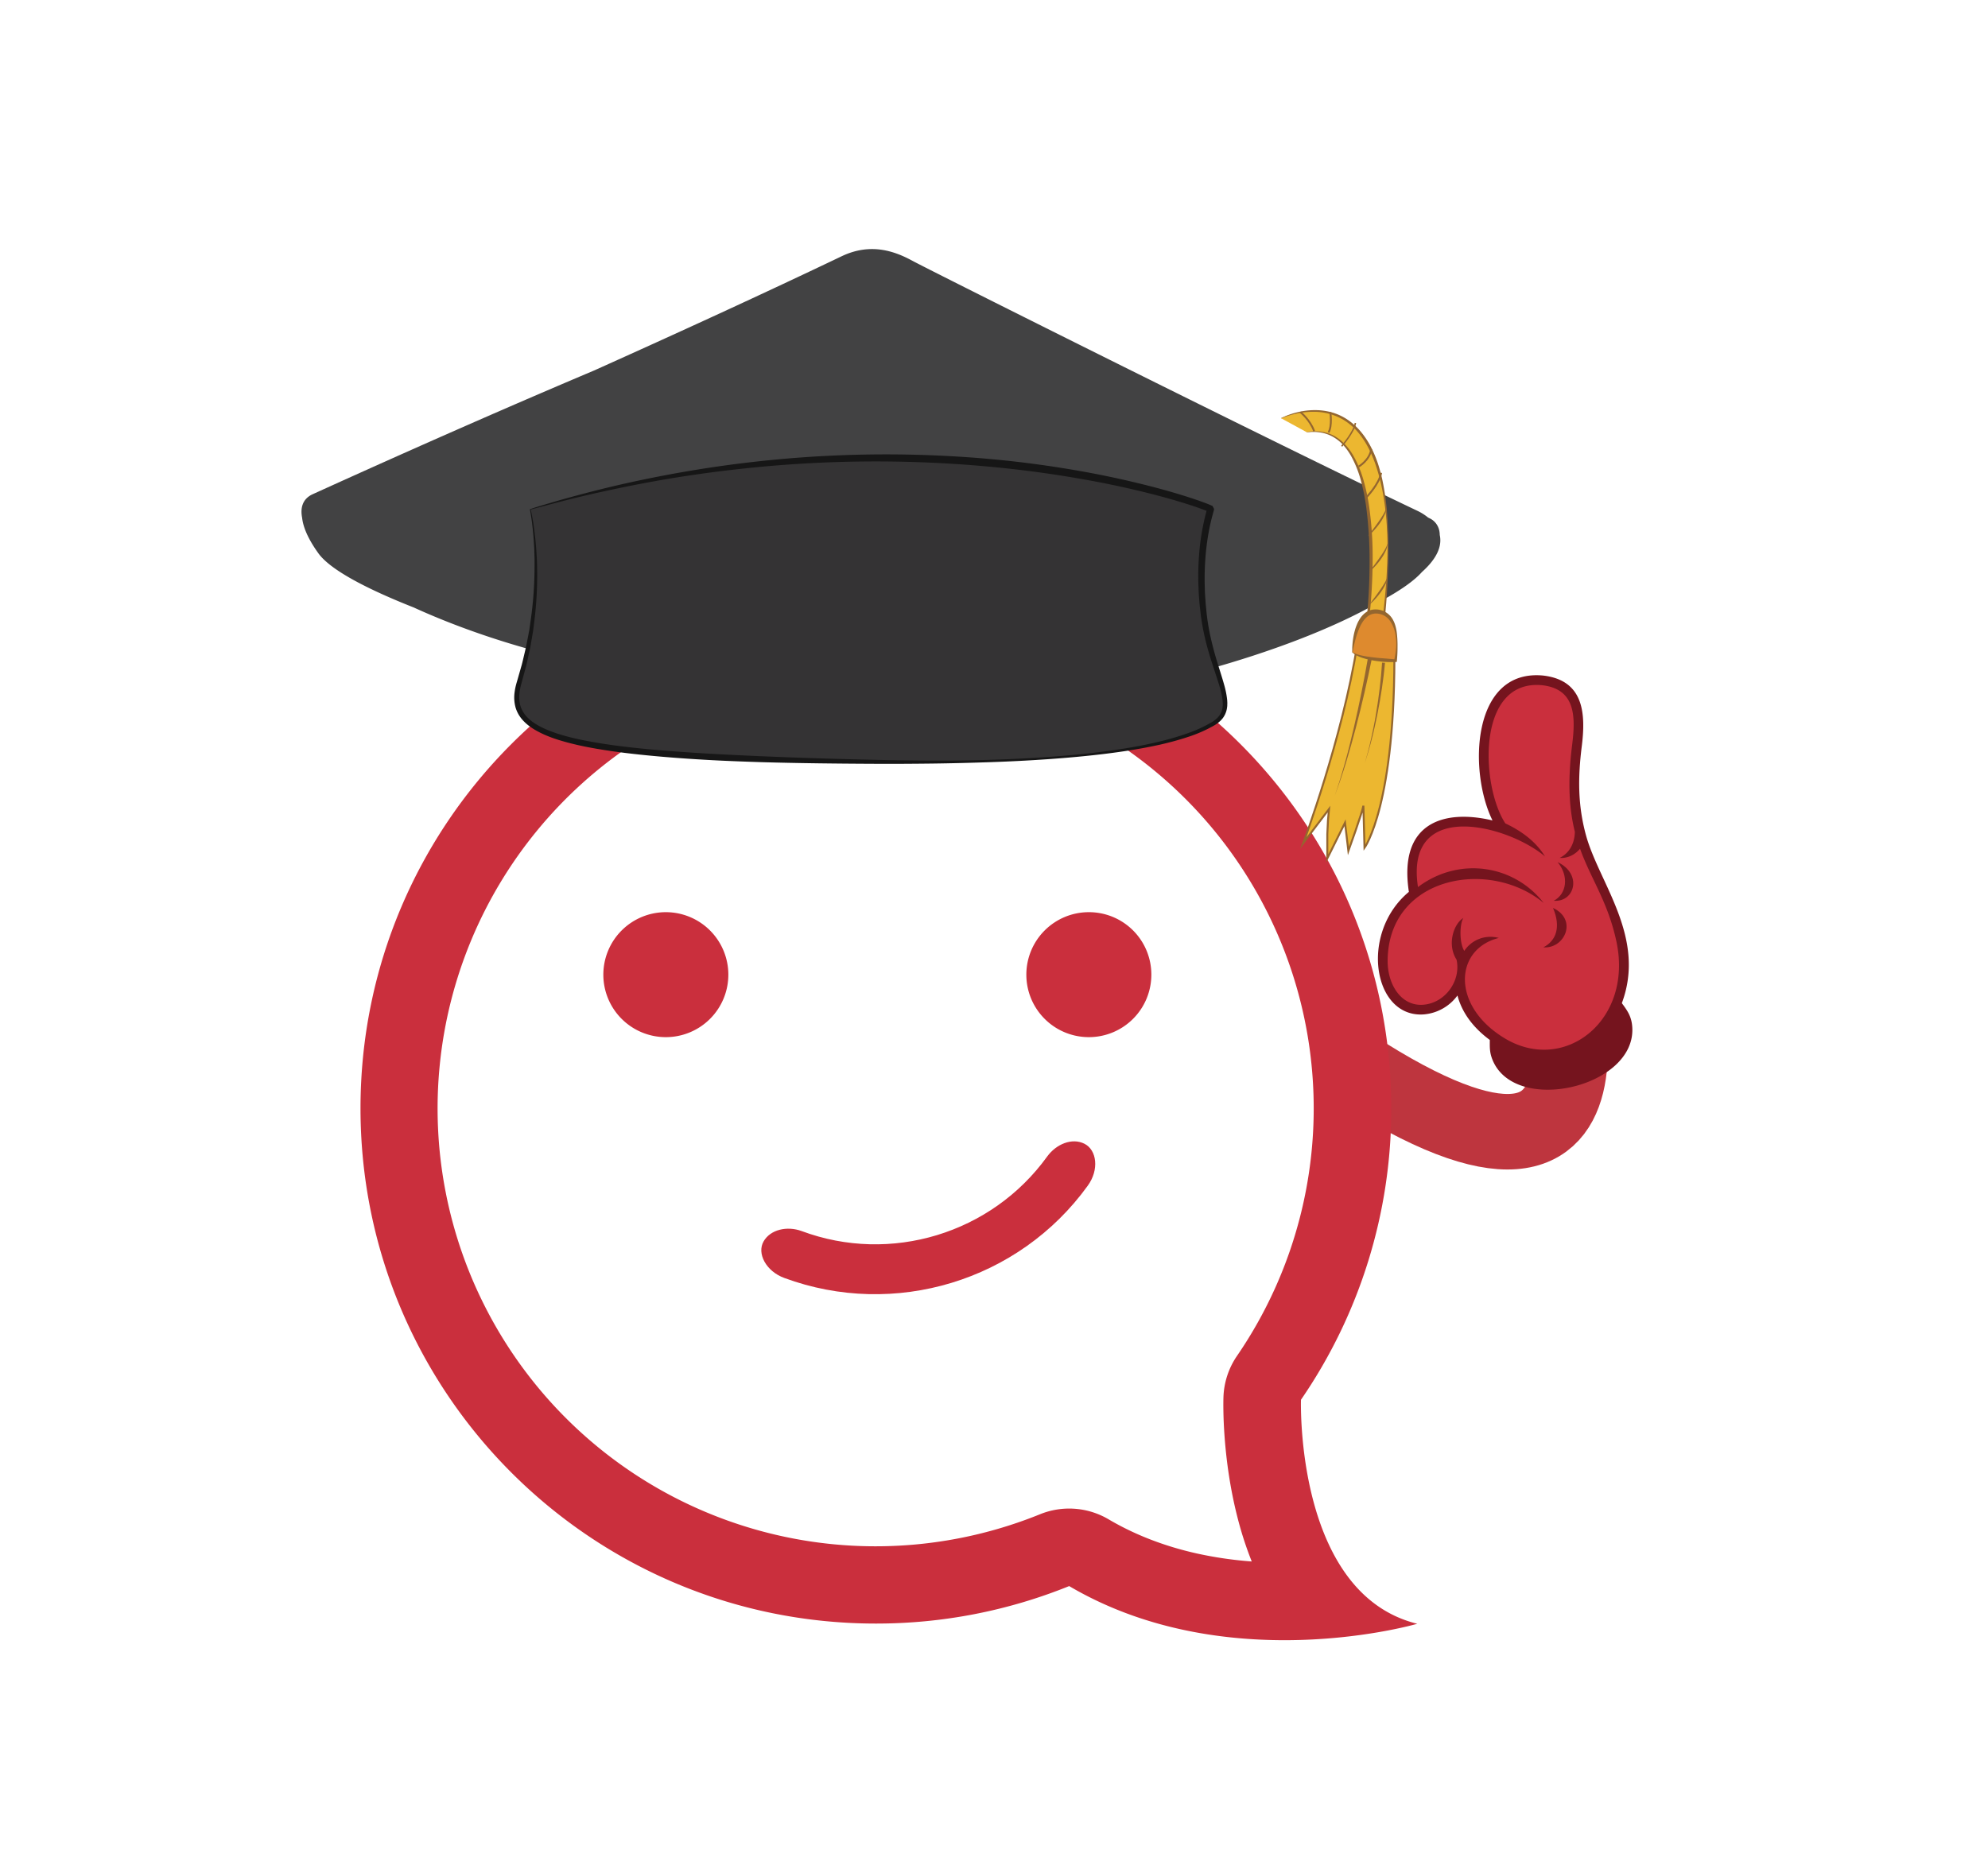 <svg id="Layer_1" data-name="Layer 1" xmlns="http://www.w3.org/2000/svg" viewBox="0 0 2000 1884.43"><defs><style>.cls-1,.cls-12,.cls-13{fill:none;}.cls-1{stroke:#be353e;stroke-width:76px;}.cls-1,.cls-10,.cls-12,.cls-13{stroke-miterlimit:10;}.cls-2,.cls-4{fill:#ca2f3d;}.cls-3{fill:#75141e;}.cls-3,.cls-4{fill-rule:evenodd;}.cls-5{fill:#424243;}.cls-6{fill:#343334;}.cls-7{fill:#161616;}.cls-10,.cls-8{fill:#ecb730;}.cls-9{fill:#94662f;}.cls-10,.cls-12,.cls-13{stroke:#94662f;}.cls-10{stroke-width:1.98px;}.cls-11{fill:#de8a2e;}.cls-12{stroke-width:1.9px;}.cls-13{stroke-width:1.47px;}</style></defs><title>Artboard 5</title><path class="cls-1" d="M1562.17,953.2s108.94,330.27-217.29,109.83"/><path class="cls-2" d="M669.8,917.92a62.88,62.88,0,1,0,62.94,62.81A62.9,62.9,0,0,0,669.8,917.92Z"/><path class="cls-2" d="M1095.36,917.92a62.88,62.88,0,1,0,62.94,62.81A62.77,62.77,0,0,0,1095.36,917.92Z"/><path class="cls-2" d="M1094.28,1193.22C1025.11,1289.07,899.85,1327,789,1286c-18.6-6.86-27.64-24.82-20.84-36.71,6.86-12.11,23.73-15.79,38.27-10.49,89.66,33.45,191.16,2.52,247.07-75,9.14-12.56,25-19.12,37.5-12.84S1106,1177.15,1094.28,1193.22Z"/><path class="cls-3" d="M1498.79,1046.5c0,7.29-.31,12.19,2.5,19.44,22,56.58,144.56,28.37,140.84-32.15-.65-10.66-4.67-16.47-10.5-24.32,24.77-66.36-22.88-120.72-36.07-168.94-8.36-30.54-8.14-58.49-4.23-89.65,4.14-33,2-66.27-38.71-71.06-72.49-7.06-75.35,96.79-51.12,145.78-49-11.63-94.79,2.23-84.12,71.88-50,41.59-36,127.12,15.1,123.3a46.71,46.71,0,0,0,33.77-19C1471.19,1020.35,1483.38,1035.12,1498.79,1046.5Z"/><path class="cls-4" d="M1626.23,947.72c-8.51-40.15-25.53-62.74-36.66-93.67-4.83,5.87-12.35,9.88-20.48,9.24,9.1-4.44,15-13.64,15.28-26.26-5.46-21.84-7.59-48.79-2.75-87.37,3.62-28.86,3.37-56.18-30-60.11-66.56-6.48-62,101.14-37.23,139,12.65,6,29.36,16,39.89,33.21-38.59-32.22-141.38-58.16-127.74,30.89,40.79-30.76,96.2-22.91,126.47,16-54.57-45.32-156.24-27-157,57.91-.18,24.33,13.73,46.14,35.75,44.51,22.21-1.67,38.27-24.14,33.58-45.36-10-15.66-2.62-36.27,6.79-41.92-3.75,6.34-4.06,25.16,1,33.07a31.51,31.51,0,0,1,34.71-13c-44.74,11.15-48.24,68.65,6.4,101.26C1574.05,1080.72,1643,1027,1626.23,947.72Z"/><path class="cls-3" d="M1562.38,913.67c8.1,19,3.38,32.89-9.69,39.63C1574.11,955,1587.53,925.39,1562.38,913.67Z"/><path class="cls-3" d="M1567,867.57c11.7,14,9.18,32.13-3.89,38.87C1584.49,908.12,1592.11,879.29,1567,867.57Z"/><path class="cls-2" d="M881.16,674.82a440.54,440.54,0,0,1,363.34,689.57,78,78,0,0,0-13.67,41.7c-.2,6.15-1.44,61.92,14.84,123.69a356.34,356.34,0,0,0,13.63,41.53,388.36,388.36,0,0,1-55.37-8.08c-32.48-7.26-62.33-18.82-88.69-34.36a78,78,0,0,0-68.88-5.1,440.61,440.61,0,1,1-165.2-848.95m0-78c-286.35,0-518.48,232.13-518.48,518.48s232.13,518.49,518.48,518.49a516.89,516.89,0,0,0,194.47-37.72c72.64,42.81,151.93,54.45,216.65,54.45,77.11,0,133.55-16.51,133.55-16.51-123.24-30.36-117-225.45-117-225.45a516.11,516.11,0,0,0,90.85-293.26c0-286.35-232.13-518.48-518.48-518.48Z"/><path class="cls-5" d="M1430.53,575.6c16.4-14.67,20.16-27.24,17.91-37.26-.12-12.65-10-16.68-10-16.68l-1.77-.88a51.41,51.41,0,0,0-10.39-6.59c-143-68-491.4-242.53-508.06-251.6-17.72-9.65-42.07-18.81-71.62-4.66-76.77,36.76-166,77.66-249.17,115C521,405.24,427.4,446.08,314.36,497.42l-.12.05c-10.47,5-12.07,14.43-10.3,23.57.95,8.75,5.35,20.4,16.33,35.7,12.51,17.43,51.3,36.93,96,54.58,64.35,29.44,143.55,52.58,205.21,60.82,120.47,16.1,486.41,23.76,486.41,23.76,11.81-1,29.42-3.83,50.58-8.35,0,.83,0,1.26,0,1.26,6-.51,28.13-6.33,57.56-15.5,57.49-16,123.77-39.64,173-68.39C1407.48,594.94,1422.19,585,1430.53,575.6Z"/><path class="cls-6" d="M533.48,512.57s18.37,77.53-10.88,173.32c-16.82,55.07,37.08,76.87,366.73,80.78,102.73,1.22,270.79-2,331.34-38.56,28.15-17-1.89-48.11-9.52-108.79-8.17-64.94,6.8-105.13,6.8-107.16S922,397.29,533.48,512.57Z"/><path class="cls-7" d="M533.79,512.75a3.17,3.17,0,0,1,.26.62l.19.88.39,1.76.7,3.53q.66,3.54,1.24,7.09l1,7.12.85,7.15c.28,2.38.45,4.78.68,7.17l.32,3.58c.1,1.2.16,2.4.23,3.6l.43,7.19c.12,2.4.15,4.8.22,7.2a374.19,374.19,0,0,1-3,57.55l-.9,7.17-1.2,7.11c-.85,4.74-1.51,9.52-2.63,14.2s-2,9.42-3.15,14.1l-3.78,14-.94,3.47c-.32,1.11-.63,2.23-.89,3.36a51.06,51.06,0,0,0-1.19,6.75,32.55,32.55,0,0,0,1,13.19,28.29,28.29,0,0,0,6.73,11.13,43.72,43.72,0,0,0,5,4.44,61.4,61.4,0,0,0,5.75,3.72c8,4.56,16.94,7.7,26,10.32s18.37,4.56,27.72,6.25c18.71,3.4,37.68,5.64,56.68,7.45,38,3.54,76.25,5.5,114.48,7.14s76.5,2.79,114.78,3.63q28.71.66,57.42.78t57.41-.77c19.13-.59,38.25-1.42,57.34-2.79s38.15-3,57.11-5.55c9.48-1.2,18.93-2.66,28.35-4.25s18.76-3.58,28-5.79,18.44-4.86,27.4-8a137,137,0,0,0,25.72-11.76,29.25,29.25,0,0,0,5.25-4.13,21.36,21.36,0,0,0,2.1-2.48,20.24,20.24,0,0,0,1.57-2.8,18.53,18.53,0,0,0,1.6-6.24l.09-.82v-.83c0-.56,0-1.12,0-1.68-.08-1.12-.09-2.24-.26-3.38a83.09,83.09,0,0,0-3-13.63c-1.34-4.53-2.84-9.06-4.35-13.6-3-9.09-6-18.26-8.46-27.61a238.79,238.79,0,0,1-5.75-28.47c-.34-2.4-.57-4.8-.85-7.2s-.6-4.8-.77-7.21c-.34-4.82-.81-9.64-.91-14.47a275.62,275.62,0,0,1,.24-29,242.1,242.1,0,0,1,3.36-28.88c.86-4.78,1.86-9.54,3-14.27.59-2.34,1.23-4.75,1.84-7l.11-.42c.06-.19,0-.17,0-.16h0c-.32-.63,2.41,4.93,1.44,2.71l-.21-.1-.33-.16-.74-.32c-1-.44-2.12-.87-3.21-1.28-8.81-3.32-17.92-6.19-27-8.91s-18.32-5.21-27.56-7.55q-27.73-7-55.89-12.28t-56.5-9.14c-18.91-2.58-37.89-4.63-56.91-6.28a1241.38,1241.38,0,0,0-228.82,1.52c-38,3.78-75.92,9.12-113.49,16.32q-28.17,5.4-56.13,11.91-14,3.28-27.87,6.88Zm-.62-.36c4.57-1.5,9.44-3.05,14-4.38s9.18-2.73,13.78-4.06q13.83-3.94,27.73-7.59c18.55-4.84,37.2-9.32,56-13.22,37.54-7.87,75.45-14.09,113.6-18.37a1181.5,1181.5,0,0,1,230.07-3.53q28.72,2.38,57.29,6.32t56.88,9.38q28.29,5.52,56.24,12.73,14,3.63,27.79,7.8c9.22,2.82,18.37,5.76,27.47,9.25,1.14.44,2.27.9,3.44,1.4l.9.4.48.23.59.31c-.77-2.07,2.44,3.62,1.92,3.33,0,.3-.08.6-.14.89a6.32,6.32,0,0,1-.16.71l-.12.45c-.67,2.39-1.27,4.6-1.87,6.9-1.16,4.56-2.15,9.17-3,13.81a245.41,245.41,0,0,0-3.49,28.12,271.73,271.73,0,0,0-.49,28.4c0,4.74.49,9.46.76,14.2.13,2.36.44,4.72.66,7.08s.43,4.73.74,7.07a232.94,232.94,0,0,0,5.25,27.89c2.25,9.21,5,18.3,7.92,27.44,1.42,4.57,2.86,9.16,4.16,13.83a87.54,87.54,0,0,1,2.93,14.44c.16,1.23.17,2.51.23,3.77,0,.64,0,1.28-.06,1.92l0,1-.12,1a22.58,22.58,0,0,1-2.09,7.55,23.87,23.87,0,0,1-2,3.42,25.12,25.12,0,0,1-2.58,2.95,32.54,32.54,0,0,1-6.09,4.63,139.46,139.46,0,0,1-26.6,11.72c-9.15,3.06-18.47,5.53-27.84,7.69-18.77,4.16-37.75,7.14-56.79,9.45s-38.14,4-57.26,5.32-38.26,2.3-57.41,2.93-38.31,1.16-57.47,1.39-38.33.36-57.49.26c-38.31-.16-76.63-.57-114.95-1.66-19.15-.62-38.32-1.32-57.46-2.44S670.1,762,651,760.11s-38.21-4.25-57.17-7.78c-9.48-1.77-18.92-3.92-28.24-6.64s-18.55-6.1-27.16-11.11a67.16,67.16,0,0,1-6.26-4.15,47,47,0,0,1-5.67-5.1,34.68,34.68,0,0,1-4.68-6.17,32.82,32.82,0,0,1-3.13-7.16,37.87,37.87,0,0,1-1-15.27,55.94,55.94,0,0,1,1.41-7.36c.29-1.2.64-2.39,1-3.57l1-3.45L525,668.63c1.2-4.6,2.21-9.25,3.33-13.88s1.94-9.32,2.88-14l1.32-7,1-7.07a388,388,0,0,0,4.25-57c0-2.38,0-4.77,0-7.16l-.22-7.15c0-1.2-.06-2.39-.12-3.58l-.22-3.58c-.16-2.38-.26-4.77-.47-7.14l-.63-7.14-.79-7.12q-.47-3.56-1-7.1l-.58-3.53-.32-1.76-.17-.89A7.42,7.42,0,0,1,533.17,512.39Z"/><path class="cls-8" d="M1288.85,420.88s132.94-67,103.06,203l-15.46-4.12s23.18-197.72-61.84-184.84"/><path class="cls-9" d="M1288.79,420.74a77.25,77.25,0,0,1,16.6-5.92A73.09,73.09,0,0,1,1323,412.7a62.68,62.68,0,0,1,17.62,2.5,55,55,0,0,1,16.06,7.79,63.73,63.73,0,0,1,13,12.21,85,85,0,0,1,9.71,14.94,119.63,119.63,0,0,1,6.86,16.38,167.06,167.06,0,0,1,4.6,17.09,258,258,0,0,1,4.74,34.94c.86,11.72,1.16,23.45,1.15,35.19s-.45,23.45-1,35.17-1.58,23.42-2.69,35.11l-.12,1.29-1.28-.33-15.49-4-1-.26.1-1.1c1.74-18.1,2.61-36.35,2.58-54.55a412,412,0,0,0-3.34-54.43,213.17,213.17,0,0,0-5.28-26.67,110.05,110.05,0,0,0-10-25.12,60.24,60.24,0,0,0-7.84-10.94,41.63,41.63,0,0,0-10.45-8.37,37.67,37.67,0,0,0-12.7-4.38,49.26,49.26,0,0,0-13.56-.08l-.05-.3a46.8,46.8,0,0,1,13.73-.48,38.6,38.6,0,0,1,13.23,4,43.21,43.21,0,0,1,11.08,8.39,61.73,61.73,0,0,1,8.39,11.06,109.28,109.28,0,0,1,10.68,25.48,202.39,202.39,0,0,1,5.75,27,363.81,363.81,0,0,1,3.44,54.87q-.11,13.74-.89,27.45c-.53,9.15-1.22,18.26-2.3,27.39l-.93-1.36,15.43,4.25-1.41,1c1.39-11.62,2.64-23.27,3.52-34.95s1.38-23.38,1.48-35.09c.18-23.4-1.74-46.92-7.09-69.63q-2.1-8.49-4.9-16.75a129.32,129.32,0,0,0-6.81-16,87,87,0,0,0-9.29-14.56,61.39,61.39,0,0,0-12.42-11.89,55,55,0,0,0-7.36-4.45,57.92,57.92,0,0,0-25-6.12,82.84,82.84,0,0,0-34,6.66Z"/><path class="cls-10" d="M1365.26,649.82c-14.88,93.32-54,198.36-54,198.36l25.77-34L1336,825.41l-.67,14v24.34l17.8-35.84,3.39,28.4s14.22-39.22,15.1-45.53l1.12,42.38s31.79-43.28,30-205.13"/><path class="cls-11" d="M1360.6,656.43s2.43-48,28.85-40.27c22.54,6.61,14.43,48.68,14.43,48.68S1370.52,664.54,1360.6,656.43Z"/><path class="cls-9" d="M1360.41,656.51a1.47,1.47,0,0,1,0-.2v-.78l0-.88c0-.59,0-1.18,0-1.77q0-1.77.15-3.54c.15-2.36.4-4.71.78-7.06a67.8,67.8,0,0,1,1.46-7,50.24,50.24,0,0,1,2.3-6.86,34.48,34.48,0,0,1,3.51-6.51,22,22,0,0,1,5.32-5.53,16.51,16.51,0,0,1,7.35-2.95,19.85,19.85,0,0,1,19.69,9.55,28.33,28.33,0,0,1,2.85,6.77,45.14,45.14,0,0,1,1.42,7,106.17,106.17,0,0,1,.72,14.13,132.85,132.85,0,0,1-.66,14.19l-.13,1.09-1.27,0a96.1,96.1,0,0,1-11.26-.15c-1.87-.11-3.74-.33-5.6-.55s-3.73-.48-5.58-.81a75.21,75.21,0,0,1-11-2.69,38.3,38.3,0,0,1-5.27-2.19,23.33,23.33,0,0,1-2.46-1.45c-.4-.26-.78-.57-1.15-.86S1360.75,656.83,1360.41,656.51Zm.37-.16,1.14.6c.42.19.82.4,1.24.58.84.36,1.7.66,2.56,1a52.77,52.77,0,0,0,5.3,1.36c3.58.74,7.21,1.24,10.86,1.67,1.83.19,3.65.4,5.49.57l5.5.45c3.67.26,7.36.64,11,.91l-1.4,1.14a76.33,76.33,0,0,0,2.12-13.7,54.66,54.66,0,0,0-1-13.82,32.39,32.39,0,0,0-5.23-12.38,18.69,18.69,0,0,0-4.56-4.45,16.58,16.58,0,0,0-5.78-2.45,15.73,15.73,0,0,0-6.17-.23,13.6,13.6,0,0,0-5.5,2.33,20.59,20.59,0,0,0-4.44,4.45,38.22,38.22,0,0,0-3.41,5.67,76.31,76.31,0,0,0-4.7,12.83q-.91,3.33-1.67,6.74c-.26,1.14-.51,2.28-.72,3.42l-.32,1.72-.17.87-.07.43,0,.21,0,.11S1360.82,656.45,1360.78,656.35Z"/><path class="cls-9" d="M1377.43,608.64c3.4-4.73,7-9.25,10.24-13.95q2.52-3.48,4.73-7.15a35.73,35.73,0,0,0,3.66-7.75,21.31,21.31,0,0,1-2.36,8.45,43.69,43.69,0,0,1-2.07,3.88c-.78,1.24-1.57,2.48-2.41,3.67a73.48,73.48,0,0,1-5.49,6.8A57.16,57.16,0,0,1,1377.43,608.64Z"/><path class="cls-9" d="M1377.43,575.58c3.4-4.73,7-9.25,10.24-14q2.52-3.48,4.73-7.15a35.73,35.73,0,0,0,3.66-7.75,21.31,21.31,0,0,1-2.36,8.45,43.69,43.69,0,0,1-2.07,3.88c-.78,1.24-1.57,2.48-2.41,3.67a73.48,73.48,0,0,1-5.49,6.8A57.16,57.16,0,0,1,1377.43,575.58Z"/><path class="cls-9" d="M1376.23,539.52c3.39-4.74,7-9.26,10.24-13.95,1.68-2.32,3.26-4.71,4.72-7.15a35.52,35.52,0,0,0,3.67-7.75,21.26,21.26,0,0,1-2.36,8.44,43.86,43.86,0,0,1-2.07,3.89c-.78,1.24-1.57,2.47-2.41,3.66a73.62,73.62,0,0,1-5.49,6.81A59,59,0,0,1,1376.23,539.52Z"/><path class="cls-12" d="M1374.12,501.05s13.71-14.13,15.33-25.25"/><path class="cls-12" d="M1366.91,469.49s11-6.31,12.62-17.43"/><path class="cls-13" d="M1349.78,449.05s12.62-14.4,13.82-23.44"/><path class="cls-12" d="M1338.36,414.79s2.1,13.53-1.81,20.44"/><path class="cls-12" d="M1308.3,414.79s9.62,7.51,13.83,19.24"/><path class="cls-9" d="M1380.3,661.89c-2.36,11.81-4.93,23.53-7.62,35.23s-5.55,23.37-8.59,35-6.27,23.18-9.76,34.66-7.33,22.87-11.61,34.07c4-11.32,7.43-22.8,10.65-34.35s6.05-23.19,8.78-34.86,5.22-23.4,7.59-35.14,4.61-23.53,6.62-35.31Z"/><path class="cls-9" d="M1393.35,667c-.75,8.66-1.84,17.21-3.11,25.75s-2.75,17.05-4.44,25.51c-.81,4.24-1.77,8.45-2.68,12.66s-1.92,8.41-3,12.58c-2.08,8.37-4.58,16.62-7.16,24.84,2.34-8.29,4.6-16.6,6.43-25,1-4.18,1.79-8.42,2.67-12.63s1.62-8.45,2.3-12.7q2.16-12.72,3.69-25.53c1-8.53,1.85-17.12,2.35-25.65Z"/></svg>